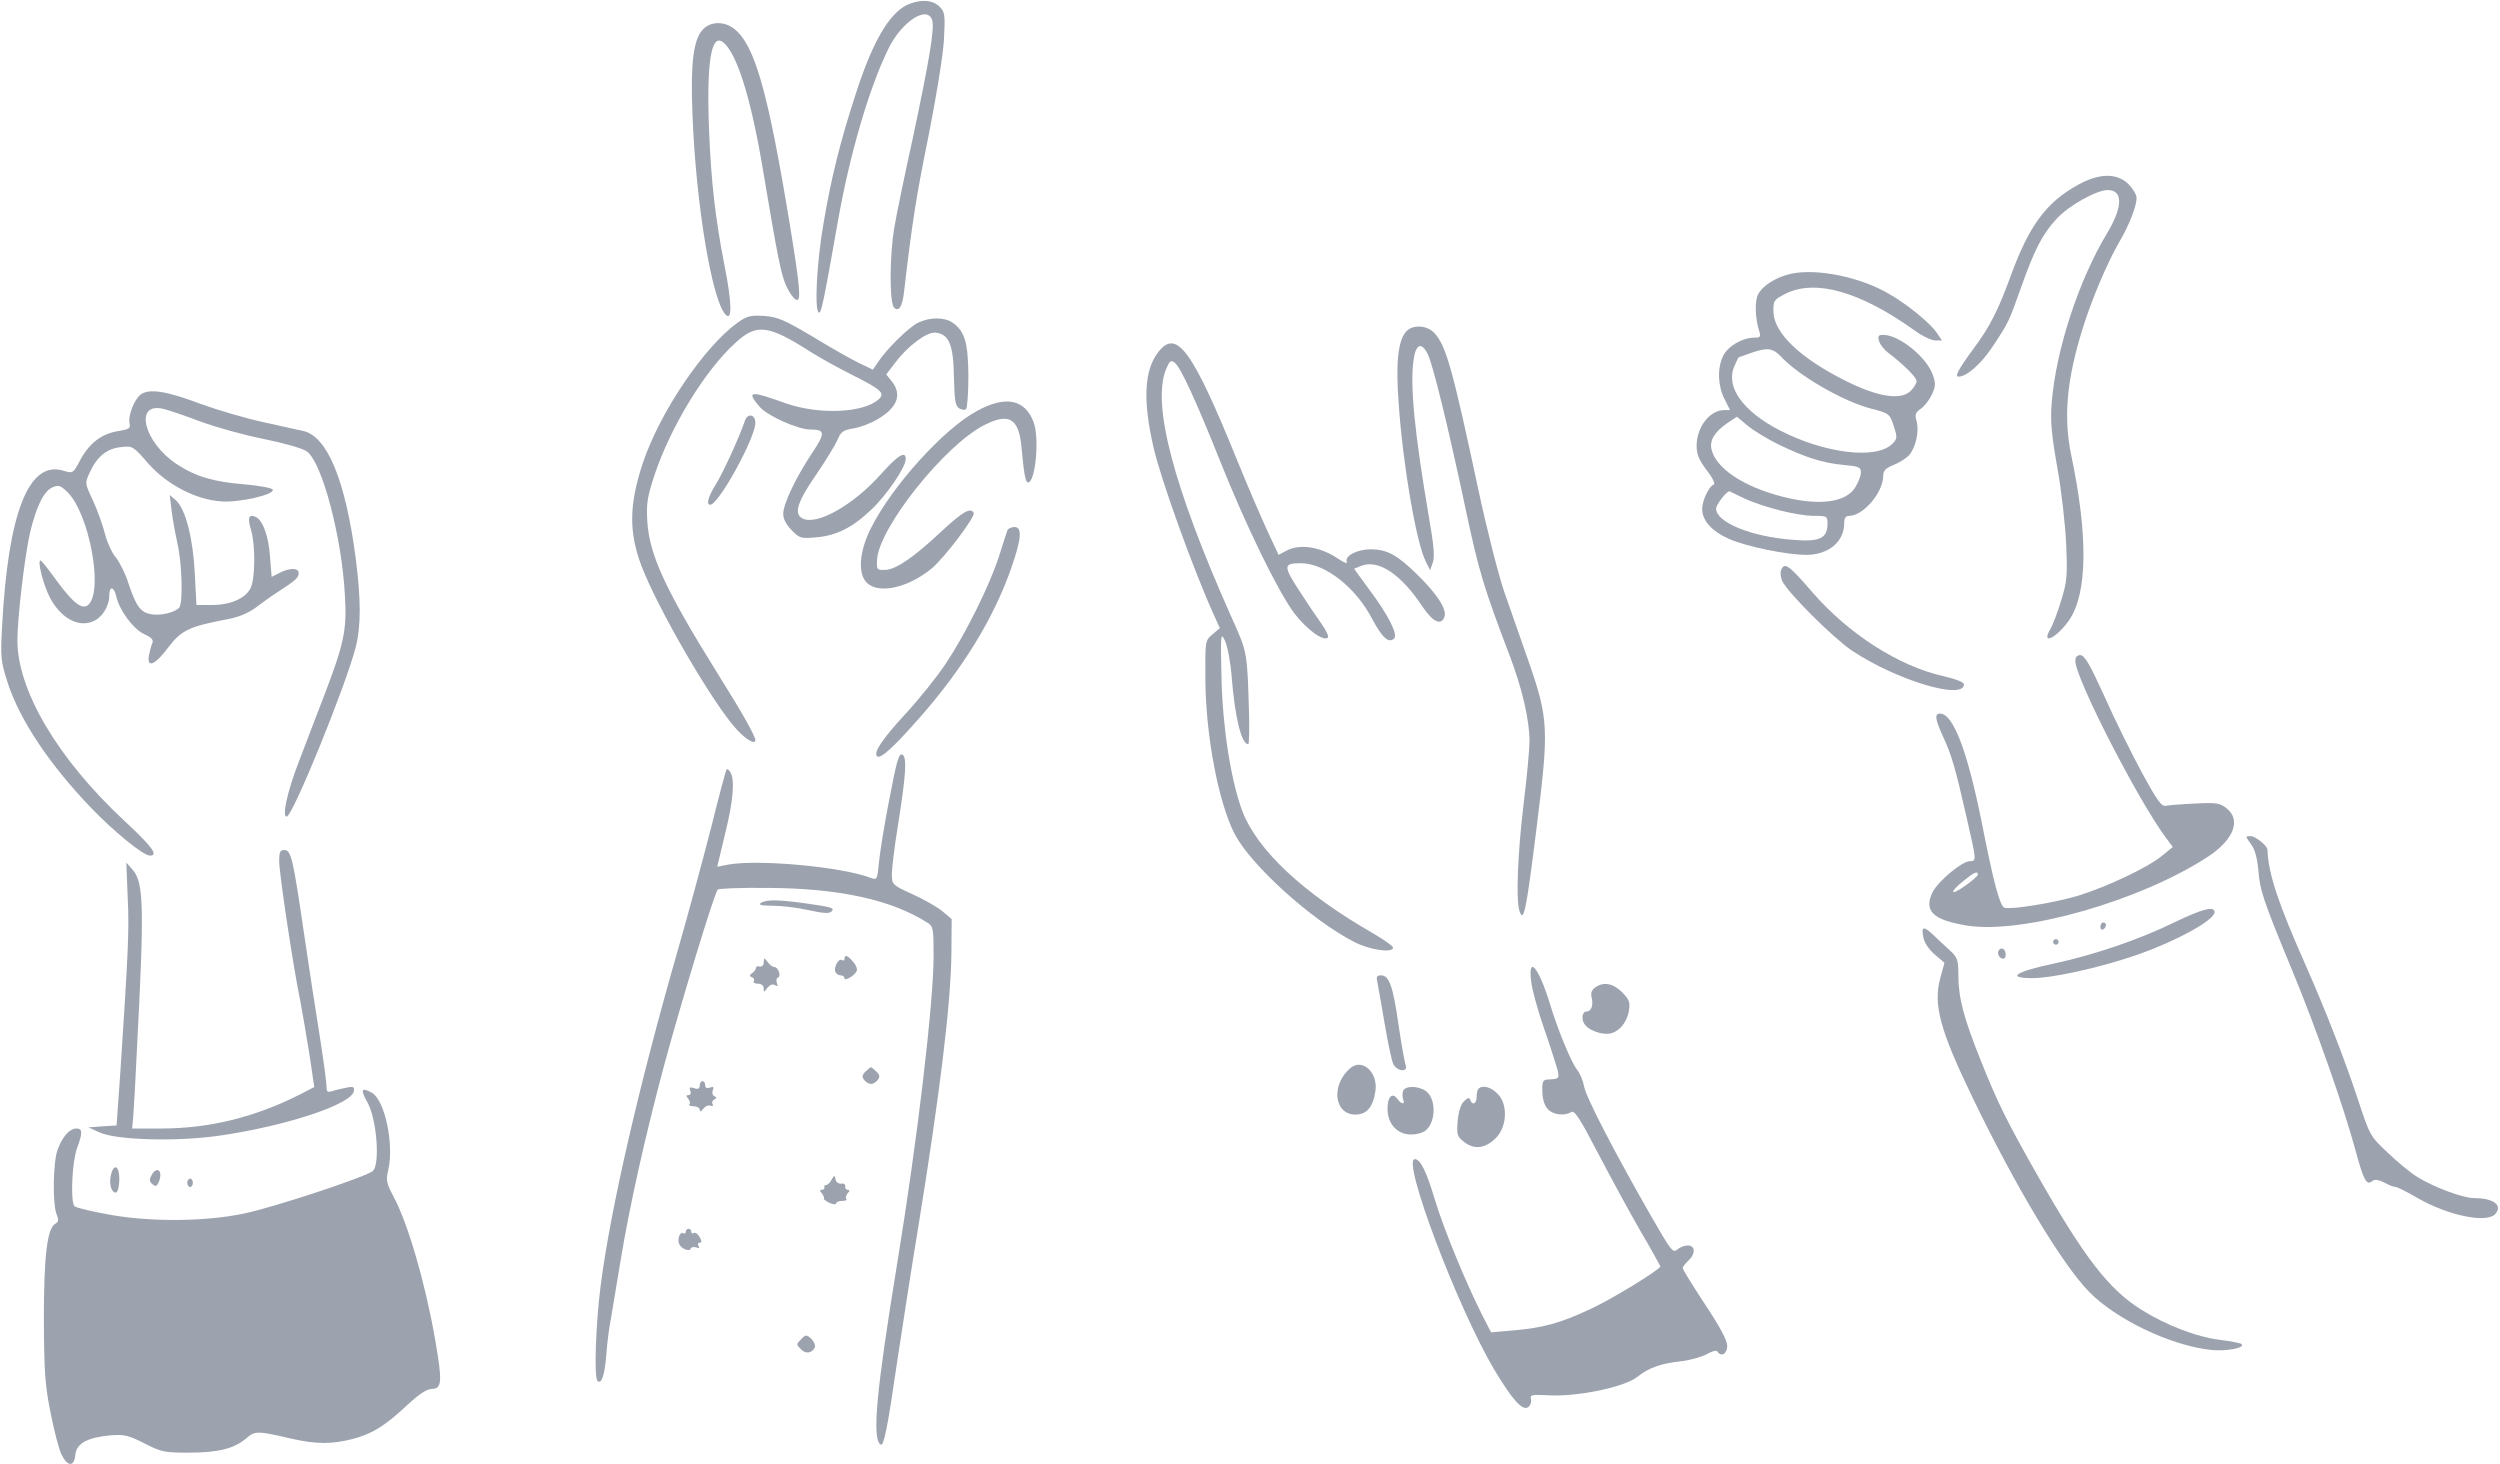 <svg
                                width="1197"
                                height="701"
                                viewBox="0 0 1197 701"
                                fill="none"
                                xmlns="http://www.w3.org/2000/svg"
                            >
                                <path
                                    d="M434.069 2.468C425.535 6.735 417.669 20.335 409.802 44.735C402.335 67.668 398.069 84.735 394.335 106.735C391.002 125.535 389.802 149.668 392.202 149.668C393.269 149.668 394.469 144.068 401.002 107.001C406.735 74.068 416.335 41.401 425.669 22.735C432.069 10.068 444.069 2.468 446.335 9.668C447.535 13.535 445.002 28.735 437.002 66.335C433.002 84.601 429.002 103.801 428.202 109.001C425.935 121.935 425.802 145.001 428.069 147.268C430.335 149.535 432.069 146.868 432.869 139.668C436.602 107.401 438.735 93.668 444.469 65.668C448.202 46.868 451.402 27.268 451.935 19.535C452.602 7.001 452.469 5.801 449.802 3.135C446.469 -0.199 440.202 -0.465 434.069 2.468Z"
                                    fill="#9CA3AF"
                                />
                                <path
                                    d="M336.6 14.065C331.933 18.998 330.6 30.198 331.533 54.332C333.133 97.932 341.133 145.665 347.8 150.999C350.6 153.399 350.333 144.199 346.867 126.999C342.467 104.465 340.467 86.465 339.533 62.998C338.2 29.932 340.467 15.532 346.333 20.332C352.867 25.665 359.533 46.998 365.133 80.332C372.467 123.932 373.933 131.399 376.6 137.265C378.067 140.332 380.067 143.132 381.267 143.532C383.667 144.465 383.133 137.932 378.2 107.665C367.667 43.665 361.4 21.532 351.533 13.799C346.733 10.065 340.2 10.198 336.6 14.065Z"
                                    fill="#9CA3AF"
                                />
                                <path
                                    d="M995.004 88.466C979.67 96.866 971.404 108.199 962.604 132.466C956.737 148.466 952.87 156.199 945.27 166.466C937.537 176.999 935.804 180.333 937.804 180.333C941.67 180.333 948.737 174.066 954.07 165.933C961.67 154.466 961.804 154.199 967.67 137.666C974.204 119.266 977.937 112.066 984.737 104.733C990.47 98.466 1003.8 90.999 1009.14 90.999C1016.6 90.999 1016.47 98.999 1008.87 111.666C995.27 134.199 984.337 167.666 982.337 192.999C981.67 201.399 982.204 207.933 985.004 223.666C987.004 234.599 988.87 251.266 989.27 260.466C989.937 275.399 989.67 278.599 987.004 287.133C985.404 292.599 983.004 298.999 981.67 301.266C977.004 309.266 984.87 305.399 990.737 296.866C999.537 284.066 999.804 256.333 991.67 217.799C987.937 199.666 989.537 181.666 997.27 156.999C1001.54 143.266 1009 125.799 1014.6 116.066C1019.54 107.666 1023 98.733 1023 94.733C1023 93.266 1021.27 90.333 1019.14 88.2C1013.67 82.733 1005.14 82.866 995.004 88.466Z"
                                    fill="#9CA3AF"
                                />
                                <path
                                    d="M857.936 131.001C850.736 132.468 844.069 136.601 841.803 140.868C840.069 144.068 840.336 152.601 842.336 158.601C843.136 161.268 842.869 161.668 839.936 161.668C834.203 161.668 827.269 165.801 825.003 170.468C822.203 176.335 822.469 184.735 825.669 191.001L828.336 196.335H825.669C818.603 196.335 812.336 204.468 812.336 213.535C812.336 217.535 813.536 220.335 817.136 225.135C820.203 229.001 821.403 231.801 820.469 232.068C818.203 232.868 815.003 239.668 815.003 243.668C815.003 249.268 819.536 254.335 827.936 258.068C836.069 261.668 855.403 265.668 864.869 265.668C875.403 265.668 883.003 259.401 883.003 250.601C883.003 248.068 883.669 247.001 885.403 247.001C892.069 247.001 901.669 235.801 901.669 227.935C901.669 225.401 902.736 224.201 906.736 222.601C909.403 221.535 912.736 219.401 914.069 217.935C917.269 214.335 919.003 206.468 917.669 201.668C916.736 198.468 917.136 197.535 919.536 195.801C921.269 194.735 923.669 191.668 924.869 189.135C926.869 184.868 926.869 183.668 925.403 179.401C922.336 170.868 909.269 160.335 901.669 160.335C899.403 160.335 899.003 160.868 899.669 163.268C900.203 165.001 902.203 167.535 904.203 169.001C911.536 174.601 917.669 180.735 917.669 182.468C917.669 183.535 916.336 185.668 914.869 187.135C910.203 191.801 899.136 190.068 883.936 182.468C861.936 171.535 849.269 159.401 849.136 149.268C849.003 143.935 849.269 143.535 855.003 140.601C869.269 133.535 890.603 139.535 916.869 158.335C920.336 160.868 924.736 163.001 926.603 163.001H929.803L927.003 158.868C923.536 154.201 913.269 145.801 904.736 140.868C891.136 132.735 870.336 128.468 857.936 131.001ZM852.469 170.468C861.003 179.801 882.469 192.201 895.936 195.668C904.736 197.935 904.869 198.068 907.003 204.868C908.469 209.401 908.336 210.201 906.069 212.468C898.469 220.201 873.536 217.135 851.936 205.935C834.469 196.868 826.203 185.268 830.336 175.535C831.403 173.001 832.336 171.001 832.603 171.001C832.869 171.001 835.403 170.068 838.336 169.001C846.069 166.335 848.736 166.601 852.469 170.468ZM851.403 212.735C864.336 219.001 872.603 221.668 882.603 222.601C890.069 223.268 891.003 223.668 891.003 226.201C891.003 227.801 889.803 230.868 888.336 233.268C883.936 240.601 871.136 242.335 853.403 237.801C834.736 233.001 821.803 224.335 819.536 215.401C818.336 211.001 820.869 206.868 827.003 202.601L831.669 199.535L836.736 203.801C839.669 206.201 846.203 210.201 851.403 212.735ZM835.669 238.868C844.869 243.001 860.736 247.001 868.603 247.001C874.736 247.001 875.003 247.135 875.003 250.735C875.003 257.801 871.269 259.535 858.469 258.468C838.469 257.001 821.669 250.068 821.669 243.535C821.669 241.535 827.003 234.735 828.203 235.268C828.603 235.535 832.069 237.135 835.669 238.868Z"
                                    fill="#9CA3AF"
                                />
                                <path
                                    d="M353 154.601C336.867 166.334 315.8 197.667 307.8 221.667C301.267 241.401 301 254.467 307 270.601C314.467 290.601 341.267 336.867 352.733 349.267C357.267 354.201 361.667 356.734 361.667 354.334C361.667 352.467 355.133 340.867 344.333 323.667C318.733 282.601 311 266.067 309.933 249.667C309.4 241.001 309.933 237.934 313.533 227.001C321.267 204.067 337.533 177.401 352.067 164.201C362.333 154.734 367.667 155.401 388.733 168.867C392.6 171.267 401.133 176.067 407.8 179.401C421.933 186.467 424.067 188.334 420.6 191.267C413.267 197.801 392.067 198.601 376.333 193.134C358.867 186.867 357.267 187.134 363.667 194.734C367.267 199.001 381.933 205.667 388.067 205.667C395.133 205.667 395.267 207.267 388.867 216.867C381.133 228.467 375 241.267 375 246.067C375 248.467 376.467 251.267 379.133 253.934C382.867 257.801 383.667 257.934 390.867 257.267C400.467 256.467 408.2 252.601 417.267 243.934C424.6 237.001 433.667 223.667 433.667 219.801C433.667 215.667 430.067 217.801 421.933 226.867C408.6 241.934 390.867 251.801 384.2 248.201C379.933 245.934 381.8 240.201 391.133 226.734C395.533 220.334 399.933 213.001 401 210.601C402.6 206.734 403.667 205.934 408.6 205.134C411.8 204.601 416.867 202.734 419.933 200.867C429.667 195.267 432.067 189.001 427 182.601L424.333 179.267L428.733 173.534C434.867 165.401 443.933 158.734 448.067 159.267C454.467 160.067 456.467 165.134 456.733 180.334C457 191.667 457.4 194.334 459.267 195.534C460.467 196.201 462.067 196.467 462.6 195.801C463.133 195.267 463.667 188.067 463.667 179.934C463.533 163.934 461.933 158.601 456.067 154.467C452.2 151.801 445.267 151.801 439.667 154.467C435.133 156.601 424.2 167.401 420.2 173.667L417.933 177.001L411.533 173.934C407.933 172.201 397.933 166.601 389.267 161.267C375.533 153.134 372.467 151.801 365.933 151.267C359.267 150.867 357.667 151.267 353 154.601Z"
                                    fill="#9CA3AF"
                                />
                                <path
                                    d="M673.268 158.735C669.401 163.002 668.201 173.802 669.668 192.868C671.668 222.602 678.201 260.335 682.734 269.002L684.734 273.002L686.068 269.268C687.001 266.468 686.468 260.735 684.334 248.602C677.268 207.135 675.001 184.468 676.868 171.935C677.934 164.735 680.601 163.668 683.534 169.402C685.934 174.068 693.001 202.602 701.668 243.402C708.068 273.668 710.601 281.802 722.734 313.668C728.734 329.268 732.334 344.735 732.334 354.868C732.334 358.468 731.134 371.802 729.534 384.602C726.601 409.135 725.801 430.868 727.534 436.202C729.534 442.202 730.734 436.335 735.801 395.668C741.668 348.735 741.534 344.202 731.534 315.668C728.201 306.068 723.134 291.668 720.334 283.668C717.534 275.535 711.801 253.135 707.668 233.668C695.401 176.202 692.334 165.402 686.734 159.402C683.268 155.668 676.334 155.268 673.268 158.735Z"
                                    fill="#9CA3AF"
                                />
                                <path
                                    d="M554.469 168.732C547.803 177.399 547.136 191.932 552.336 214.332C555.936 229.932 571.403 272.866 581.403 294.866L584.069 300.732L580.469 303.799C577.003 306.732 577.003 306.866 577.136 325.266C577.269 352.066 583.403 384.466 591.269 399.532C599.269 414.599 628.203 440.732 648.603 451.132C656.069 454.866 667.003 456.466 667.003 453.666C667.003 452.999 662.603 449.932 657.403 446.866C623.936 427.666 602.069 407.132 594.869 388.466C589.403 373.932 585.403 348.466 584.869 324.999C584.336 303.132 584.469 302.466 586.603 306.999C587.803 309.666 589.269 317.532 589.803 324.999C591.403 344.066 594.469 356.332 597.669 356.332C598.069 356.332 598.203 350.199 598.069 342.599C597.136 311.266 597.403 312.866 589.403 294.999C561.803 232.999 551.403 193.399 558.336 176.732C560.069 172.599 560.603 172.199 562.603 173.799C565.403 176.199 572.469 191.399 584.336 221.132C596.603 251.799 611.669 282.732 619.536 293.399C625.269 301.132 633.803 307.399 635.803 305.266C636.336 304.732 635.003 301.932 632.869 298.866C630.736 295.932 625.803 288.599 621.936 282.599C614.336 270.866 614.469 269.666 623.003 269.666C634.469 269.799 649.136 281.132 657.136 296.599C661.936 305.532 665.003 308.199 667.536 305.666C669.403 303.799 664.736 294.466 655.536 282.199L648.336 272.332L651.936 270.866C660.069 267.799 670.869 274.999 681.003 290.332C686.069 297.932 690.203 299.799 691.669 295.132C692.736 291.532 687.803 284.066 678.469 274.999C669.003 265.666 663.936 262.999 656.336 262.999C649.803 262.999 643.669 266.199 644.869 268.999C645.269 270.066 643.403 269.399 640.736 267.532C632.203 261.799 622.469 260.199 615.936 263.666L612.203 265.666L607.003 254.599C604.203 248.599 597.536 233.132 592.336 220.332C570.736 167.132 563.269 157.132 554.469 168.732Z"
                                    fill="#9CA3AF"
                                />
                                <path
                                    d="M67.401 188.868C64.201 191.268 61.135 199.268 62.068 203.001C62.601 205.001 61.668 205.535 57.001 206.335C48.868 207.535 43.001 211.935 38.601 219.935C35.001 226.735 35.001 226.735 30.468 225.401C13.801 220.201 3.935 245.268 1.001 299.668C0.201 314.468 0.335 316.468 3.535 326.468C9.268 344.468 23.401 365.668 43.535 386.735C54.735 398.335 68.601 409.668 71.801 409.668C76.068 409.668 72.868 405.401 59.268 392.735C27.668 363.268 8.335 330.601 8.335 306.601C8.335 295.801 11.801 266.468 14.335 255.268C17.268 242.868 20.868 235.268 25.001 233.401C27.935 232.068 28.868 232.335 32.201 235.535C42.601 245.535 49.535 282.335 42.468 289.401C39.535 292.335 35.135 289.001 26.868 277.668C23.135 272.468 19.801 268.335 19.401 268.335C17.801 268.335 20.601 279.535 23.668 285.668C28.735 295.668 37.268 300.601 44.468 297.535C48.868 295.801 52.335 290.335 52.335 285.001C52.335 280.468 54.601 280.735 55.668 285.535C57.135 292.201 63.668 301.001 68.868 303.535C72.735 305.268 73.668 306.468 72.868 308.068C72.335 309.268 71.668 311.935 71.268 313.935C70.335 320.068 74.201 318.468 80.601 309.935C86.868 301.668 90.735 299.935 109.001 296.468C114.201 295.535 118.868 293.535 122.335 291.001C125.268 288.735 130.335 285.135 133.668 283.001C141.668 277.801 143.001 276.601 143.001 274.335C143.001 271.801 138.601 271.801 133.801 274.335L130.068 276.201L129.268 266.468C128.601 256.335 125.668 248.735 122.201 247.401C119.001 246.201 118.468 247.935 120.201 253.801C122.335 260.868 122.201 276.735 120.068 281.401C117.668 286.468 110.468 289.668 101.535 289.668H94.068L93.268 274.601C92.468 257.935 88.868 243.668 84.201 239.535L81.268 237.001L82.068 243.668C82.468 247.268 83.668 254.468 84.868 259.668C87.135 269.535 87.668 287.801 85.935 290.735C84.335 293.135 76.735 295.001 72.201 294.068C67.268 293.135 65.135 290.201 61.535 279.401C60.068 274.735 57.268 269.135 55.535 267.001C53.668 264.868 51.268 259.668 50.201 255.401C49.135 251.135 46.468 243.935 44.468 239.535C40.601 231.401 40.601 231.268 43.001 226.201C46.335 218.735 51.135 214.735 57.935 214.068C63.535 213.401 63.801 213.668 70.868 221.801C79.801 231.935 93.668 239.268 105.935 240.068C114.468 240.735 131.401 236.868 130.601 234.468C130.335 233.668 124.601 232.601 117.535 231.935C102.335 230.735 93.935 228.335 84.601 222.201C69.001 211.935 64.068 192.735 77.801 195.668C80.201 196.201 88.201 198.868 95.535 201.668C103.001 204.468 116.868 208.335 126.335 210.201C136.201 212.201 145.135 214.735 147.001 216.201C154.201 221.535 163.668 257.001 165.135 285.001C166.201 301.935 164.735 308.335 154.201 335.668C150.868 344.468 145.668 357.801 142.868 365.268C137.401 379.535 135.001 391.001 137.268 391.001C140.068 391.001 165.401 328.868 170.335 309.801C172.868 299.801 172.868 287.268 170.335 267.401C165.401 229.935 156.735 208.868 145.135 206.335C143.535 205.935 135.135 204.201 126.468 202.201C117.668 200.335 104.201 196.335 96.468 193.535C79.535 187.135 71.535 185.935 67.401 188.868Z"
                                    fill="#9CA3AF"
                                />
                                <path
                                    d="M467.803 196.733C451.803 205.4 427.27 232.467 417.003 252.867C411.403 263.933 410.603 274.6 415.003 279C420.603 284.6 434.736 281.533 446.07 272.2C452.203 267.133 467.27 247.133 466.203 245.533C464.603 242.867 461.136 244.867 451.003 254.2C437.536 266.867 429.136 272.6 423.936 272.867C419.803 273 419.67 272.867 419.936 267.933C420.87 252.6 452.336 213.133 471.27 203.533C483.27 197.4 487.936 200.333 489.136 214.6C490.203 226.467 491.003 231 492.203 231C495.803 231 497.803 209.667 494.87 202.067C490.736 191.133 481.403 189.267 467.803 196.733Z"
                                    fill="#9CA3AF"
                                />
                                <path
                                    d="M356.734 201.268C353.934 209.535 346.067 226.601 342.867 231.668C339.134 237.668 337.934 241.668 340.067 241.668C344.067 241.668 361.667 209.668 361.667 202.468C361.667 198.468 358.067 197.668 356.734 201.268Z"
                                    fill="#9CA3AF"
                                />
                                <path
                                    d="M482.336 253.935C481.936 254.868 480.202 260.468 478.336 266.335C473.802 280.335 462.336 303.535 452.869 317.668C448.736 323.935 440.069 334.735 433.536 341.802C422.602 353.668 418.069 360.335 419.936 362.068C421.402 363.668 427.669 358.068 440.869 343.002C461.002 320.068 475.936 295.802 484.202 271.935C489.136 257.802 489.536 252.335 485.669 252.335C484.202 252.335 482.602 253.135 482.336 253.935Z"
                                    fill="#9CA3AF"
                                />
                                <path
                                    d="M852.735 273.132C852.335 274.198 852.601 276.465 853.268 278.065C855.801 283.665 877.801 305.532 886.735 311.532C908.201 325.798 940.335 335.398 940.335 327.665C940.335 326.598 936.468 325.132 930.201 323.665C909.401 318.998 885.268 303.665 868.201 284.065C856.335 270.332 854.335 268.865 852.735 273.132Z"
                                    fill="#9CA3AF"
                                />
                                <path
                                    d="M993.669 316.466C993.669 324.733 1023.8 383.4 1037.14 401.266L1040.34 405.533L1035.27 409.666C1028.6 415.266 1008.87 424.6 995.003 428.866C983.403 432.333 962.603 435.666 959.669 434.6C957.536 433.666 954.603 423 949.003 394.466C942.069 359.799 935.269 341.666 928.869 341.666C926.203 341.666 926.469 344.333 930.469 352.999C934.469 361.666 936.203 367.533 941.669 391.666C946.336 412.066 946.469 412.333 943.136 412.333C939.403 412.333 927.803 422.066 925.269 427.266C921.003 436.2 925.536 440.466 941.536 443.133C968.203 447.533 1025.27 431.266 1057.54 409.933C1069.54 401.933 1073.14 392.6 1066.07 387C1062.87 384.466 1061.14 384.2 1051 384.733C1044.74 385 1038.47 385.533 1037 385.8C1034.87 386.2 1032.87 383.4 1025.4 369.666C1020.47 360.466 1012.34 344.199 1007.54 333.266C1000.74 318.333 998.069 313.666 996.069 313.666C994.469 313.666 993.669 314.599 993.669 316.466ZM947.003 418.733C947.003 419.4 944.336 421.666 941.003 424.066C933.803 429.133 933.003 427.533 940.069 421.8C945.136 417.666 947.003 416.866 947.003 418.733Z"
                                    fill="#9CA3AF"
                                />
                                <path
                                    d="M425.934 382.065C423.534 393.932 421.401 407.665 420.867 412.598C420.067 421.265 419.934 421.398 416.867 420.332C403.134 414.998 363.401 411.398 348.867 413.932L343.401 414.998L347.134 399.398C351.134 383.398 351.934 373.265 349.667 369.665C349.001 368.598 348.201 368.065 347.934 368.332C347.534 368.732 344.201 381.265 340.467 396.332C336.601 411.398 329.401 438.065 324.334 455.665C305.934 519.665 292.334 578.998 287.667 614.998C285.267 633.132 284.334 659.532 286.067 661.132C287.934 663.132 289.534 658.598 290.334 648.332C290.734 642.865 291.667 635.265 292.467 631.665C293.134 627.932 295.134 615.665 297.001 604.332C301.267 578.332 308.867 543.932 318.201 509.265C326.201 479.798 342.067 427.398 343.667 425.932C344.201 425.398 354.867 424.998 367.401 425.132C401.401 425.265 426.734 430.732 444.067 441.798C446.867 443.532 447.001 444.598 447.001 457.665C447.001 480.332 439.134 546.598 429.667 604.332C419.534 666.332 417.401 688.999 421.667 691.665C423.134 692.599 424.867 684.332 429.534 652.198C431.801 637.265 436.201 608.465 439.534 588.332C450.067 523.398 455.267 480.865 455.534 456.465L455.667 440.065L451.267 436.332C448.867 434.332 442.334 430.598 437.001 428.198C427.267 423.798 427.134 423.532 427.001 418.732C427.001 416.065 428.201 405.932 429.801 396.065C433.934 370.198 434.334 362.198 431.934 361.265C430.334 360.732 429.267 364.598 425.934 382.065Z"
                                    fill="#9CA3AF"
                                />
                                <path
                                    d="M1077.8 404.201C1079.67 406.734 1080.74 410.734 1081.27 416.468C1082.07 426.334 1083.27 430.201 1097.54 464.734C1109 492.334 1122.2 530.068 1127.8 550.734C1131.67 565.134 1133.14 567.801 1135.8 565.534C1137 564.601 1138.6 564.734 1141.54 566.201C1143.67 567.401 1146.2 568.334 1147 568.334C1147.8 568.334 1152.6 570.734 1157.4 573.534C1172.07 582.068 1191 585.934 1194.87 581.134C1198.34 577.001 1193.8 573.668 1184.74 573.668C1179.27 573.668 1165.4 568.468 1157.4 563.534C1153.94 561.401 1147.54 556.068 1143 551.668C1134.74 543.934 1134.6 543.534 1128.74 525.668C1122.2 506.068 1113.4 483.534 1103.8 461.801C1090.74 432.334 1086.07 418.334 1085.67 406.868C1085.67 405.001 1079.94 400.334 1077.54 400.334C1075 400.334 1075 400.334 1077.8 404.201Z"
                                    fill="#9CA3AF"
                                />
                                <path
                                    d="M133.669 412.334C133.669 418.068 140.336 462.734 143.803 479.401C144.869 485.134 146.869 496.734 148.203 505.134L150.469 520.468L143.803 523.934C121.936 535.001 100.203 540.334 77.003 540.334H63.269L63.803 534.601C64.069 531.534 64.869 517.268 65.536 503.001C69.136 434.201 68.869 422.601 63.536 416.468L60.469 413.001L61.136 429.668C61.936 445.401 61.403 455.668 57.536 514.601L55.803 538.868L49.136 539.268L42.336 539.801L47.669 542.201C55.669 545.934 85.403 546.734 105.669 543.668C137.403 539.001 168.336 528.734 169.403 522.468C169.803 520.468 169.269 520.068 166.069 520.734C164.069 521.134 161.003 521.801 159.403 522.334C156.736 523.134 156.336 522.868 156.336 520.068C156.336 518.334 154.869 507.268 153.003 495.534C151.136 483.934 147.803 462.334 145.669 447.668C140.336 411.134 139.403 407.001 136.203 407.001C134.069 407.001 133.669 407.934 133.669 412.334Z"
                                    fill="#9CA3AF"
                                />
                                <path
                                    d="M364.334 432.335C362.867 433.268 364.601 433.668 370.067 433.668C374.334 433.668 382.067 434.602 387.267 435.802C393.934 437.268 397.001 437.535 398.067 436.468C399.801 434.735 398.601 434.335 385.267 432.468C372.601 430.735 367.001 430.602 364.334 432.335Z"
                                    fill="#9CA3AF"
                                />
                                <path
                                    d="M1041.27 441.532C1024.47 449.799 1002.6 457.265 982.601 461.532C964.601 465.399 960.601 468.332 973.268 468.332C982.468 468.332 1004.33 463.532 1021.4 457.799C1040.73 451.265 1060.33 440.732 1060.33 436.732C1060.33 433.665 1054.6 435.132 1041.27 441.532Z"
                                    fill="#9CA3AF"
                                />
                                <path
                                    d="M1005.67 443.8C1005.67 444.867 1006.33 445.4 1007 445C1007.8 444.6 1008.33 443.667 1008.33 442.867C1008.33 442.2 1007.8 441.667 1007 441.667C1006.33 441.667 1005.67 442.6 1005.67 443.8Z"
                                    fill="#9CA3AF"
                                />
                                <path
                                    d="M920.867 448.602C921.267 451.268 923.533 454.602 926.333 457.002L931 461.002L929 468.335C925.533 481.002 928.867 493.268 944.6 525.802C965.133 568.335 987.4 605.402 1000.33 618.602C1013.27 631.802 1039.27 644.202 1058.47 646.335C1065.8 647.135 1075.13 645.402 1073.27 643.535C1072.87 643.135 1068.33 642.202 1063.13 641.535C1051.8 640.202 1037 634.468 1025.13 627.002C1009.67 617.268 998.067 602.202 976.067 563.668C961.133 537.402 956.333 527.802 948.467 507.935C940.2 487.402 937.667 477.668 937.667 467.002C937.667 459.402 937.267 458.468 933.4 454.868C931 452.735 927.533 449.402 925.667 447.668C921.133 443.268 919.8 443.535 920.867 448.602Z"
                                    fill="#9CA3AF"
                                />
                                <path
                                    d="M983 450.999C983 451.665 983.667 452.332 984.333 452.332C985.133 452.332 985.667 451.665 985.667 450.999C985.667 450.199 985.133 449.665 984.333 449.665C983.667 449.665 983 450.199 983 450.999Z"
                                    fill="#9CA3AF"
                                />
                                <path
                                    d="M957.003 455C956.07 456.6 957.27 459 959.137 459C960.737 459 960.737 455.4 959.137 454.333C958.47 453.933 957.537 454.2 957.003 455Z"
                                    fill="#9CA3AF"
                                />
                                <path
                                    d="M404.336 459.134C404.336 459.8 403.803 460.2 403.136 459.667C401.536 458.734 399.136 463 399.936 465.267C400.336 466.2 401.403 467 402.47 467C403.536 467 404.336 467.667 404.336 468.334C404.336 470.067 409.403 467 410.203 464.867C410.603 463.934 409.803 461.934 408.47 460.467C405.803 457.4 404.336 456.867 404.336 459.134Z"
                                    fill="#9CA3AF"
                                />
                                <path
                                    d="M365.67 460.733C365.67 462.066 364.87 462.999 363.804 462.733C362.737 462.466 361.804 462.866 361.937 463.533C361.937 464.199 361.137 465.266 360.07 465.933C358.737 466.999 358.737 467.399 360.07 467.933C360.87 468.199 361.404 469.133 360.87 469.799C360.47 470.466 361.404 470.999 362.87 470.999C364.604 470.999 365.67 471.933 365.67 473.266C365.67 475.266 365.804 475.266 367.404 472.999C368.604 471.533 369.937 470.999 371.004 471.666C372.337 472.466 372.604 472.199 371.937 470.599C371.537 469.399 371.804 468.333 372.47 468.066C374.204 467.533 372.604 462.999 370.737 462.999C369.937 462.999 368.47 461.933 367.537 460.599C365.804 458.466 365.804 458.466 365.67 460.733Z"
                                    fill="#9CA3AF"
                                />
                                <path
                                    d="M733.134 469.933C733.534 473.799 736.334 483.933 739.268 492.333C742.201 500.733 745.001 509.666 745.668 511.933C746.734 516.466 746.601 516.599 741.001 516.866C738.734 516.999 738.334 517.933 738.467 522.599C738.467 526.066 739.534 529.399 741.001 530.999C743.534 533.799 749.001 534.466 752.334 532.466C753.801 531.399 756.334 535.266 764.734 551.399C770.601 562.599 779.668 579.399 785.134 588.866C790.601 598.199 795.001 606.199 795.001 606.333C795.001 607.799 770.868 622.599 761.001 626.999C747.001 633.533 738.601 635.799 724.601 636.999L713.934 637.933L709.934 630.199C701.667 613.799 691.267 588.466 687.001 574.333C682.867 560.599 680.067 554.999 677.401 554.999C671.001 554.999 697.934 626.333 715.534 655.933C724.334 670.599 729.134 675.799 731.801 673.666C732.867 672.733 733.401 670.999 733.001 669.799C732.467 667.799 733.534 667.666 741.401 668.066C755.134 668.866 777.668 664.199 783.934 659.266C789.668 654.733 795.001 652.866 805.668 651.666C809.668 651.133 814.868 649.666 817.268 648.333C819.801 646.866 821.934 646.333 822.334 647.133C824.068 649.933 827.001 648.199 827.001 644.466C827.001 641.799 823.534 635.266 816.334 624.466C810.468 615.533 805.668 607.799 805.668 607.133C805.668 606.599 806.868 604.999 808.334 603.666C811.934 600.333 811.801 596.333 808.068 596.333C806.468 596.333 804.201 597.266 803.001 598.333C801.001 600.066 799.934 598.599 790.734 582.599C773.001 551.666 759.268 525.133 758.468 520.199C757.934 517.399 756.468 513.799 755.001 512.066C752.201 508.333 745.934 493.399 741.934 480.066C736.601 462.866 731.534 457.133 733.134 469.933Z"
                                    fill="#9CA3AF"
                                />
                                <path
                                    d="M659.534 470.6C659.934 472.733 661.534 481.533 663.001 490.333C664.467 499.133 666.334 507.666 667.001 509.266C668.601 513 674.467 513.666 673.001 509.933C672.601 508.733 671.001 500.2 669.667 491C667.001 472.2 665.134 467 661.267 467C659.134 467 658.867 467.666 659.534 470.6Z"
                                    fill="#9CA3AF"
                                />
                                <path
                                    d="M763.669 472.867C762.069 474.067 761.535 475.533 762.069 477.533C763.002 481.4 761.935 484.333 759.535 484.333C757.535 484.333 757.002 488.067 758.735 490.467C760.335 492.867 765.269 495 769.402 495C774.335 495 778.869 490.2 779.935 483.933C780.602 479.8 780.069 478.6 776.602 475C772.202 470.733 767.669 469.933 763.669 472.867Z"
                                    fill="#9CA3AF"
                                />
                                <path
                                    d="M646.736 511.268C637.136 519.135 638.603 533.668 649.003 533.668C654.47 533.668 657.536 529.935 658.603 522.068C659.67 513.401 652.336 506.735 646.736 511.268Z"
                                    fill="#9CA3AF"
                                />
                                <path
                                    d="M414.335 513.133C412.735 514.733 412.602 515.667 413.802 517.133C414.602 518.2 416.069 519 417.002 519C417.935 519 419.402 518.2 420.202 517.133C421.402 515.667 421.269 514.733 419.669 513.133C418.469 511.933 417.269 511 417.002 511C416.735 511 415.535 511.933 414.335 513.133Z"
                                    fill="#9CA3AF"
                                />
                                <path
                                    d="M335.002 519.801C335.002 521.268 334.202 521.668 332.335 521.001C330.335 520.335 329.935 520.601 330.469 522.201C331.002 523.401 330.602 524.335 329.669 524.335C328.469 524.335 328.335 524.735 329.535 526.068C330.335 527.135 330.602 528.335 330.069 528.735C329.669 529.268 330.469 529.668 332.069 529.668C333.669 529.668 335.002 530.468 335.002 531.268C335.135 532.468 335.669 532.335 336.735 530.868C337.669 529.668 339.135 529.001 340.202 529.401C341.269 529.801 341.669 529.401 341.135 528.601C340.735 527.801 341.135 526.868 341.935 526.468C343.269 525.801 343.269 525.535 342.069 524.868C341.135 524.468 340.869 523.135 341.269 522.068C341.935 520.468 341.535 520.068 339.935 520.735C338.469 521.268 337.669 520.868 337.669 519.668C337.669 518.601 337.135 517.668 336.335 517.668C335.669 517.668 335.002 518.601 335.002 519.801Z"
                                    fill="#9CA3AF"
                                />
                                <path
                                    d="M671.803 522.333C671.403 523.4 671.403 525.267 671.803 526.333C672.869 529 671.003 528.867 669.003 526.067C666.603 522.867 664.336 525.133 664.336 530.867C664.336 540.333 672.069 545.533 681.003 542.2C687.269 539.8 688.469 526.467 682.603 522.333C678.869 519.8 672.869 519.8 671.803 522.333Z"
                                    fill="#9CA3AF"
                                />
                                <path
                                    d="M707.935 521.265C707.402 521.665 707.002 523.532 707.002 525.265C707.002 528.465 705.002 529.532 703.935 526.598C703.535 525.398 702.735 525.532 701.002 527.265C699.402 528.732 698.335 532.198 697.935 536.732C697.402 543.398 697.669 544.198 701.135 546.865C706.069 550.732 711.669 549.798 716.735 544.332C721.669 538.732 721.935 528.465 717.002 523.665C713.935 520.465 709.802 519.398 707.935 521.265Z"
                                    fill="#9CA3AF"
                                />
                                <path
                                    d="M175.933 527.8C180.333 535.667 182.067 557 178.6 560.6C175.933 563.267 131.133 578.067 117 581C99 584.867 73.133 585.133 53.667 581.8C44.6 580.2 36.467 578.333 35.667 577.533C33.667 575.533 34.467 556.467 36.867 549.8C39.667 542.333 39.533 540.333 36.6 540.333C33.267 540.333 29.8 544.333 27.533 550.6C25.4 556.6 25.133 575.933 27 581.133C28.2 584.067 28.067 585 26.467 585.933C22.6 588.067 21 601.267 21 631.667C21.133 656.867 21.533 663.133 24.2 676.333C25.8 684.733 28.2 693.8 29.4 696.333C32.333 702.333 35.533 702.467 36.067 696.6C36.6 691.133 41.667 688.333 52.6 687.267C59.533 686.733 61.267 687.133 69.267 691.133C77.267 695.267 79 695.533 90.2 695.533C104.333 695.533 111.933 693.667 117.667 688.867C122.067 685 123.133 685 139.667 688.867C151.4 691.533 159 691.533 168.733 689C178.067 686.6 184.2 682.867 195 672.733C200.733 667.4 204.467 665 206.867 665C211.667 665 211.8 661.267 208.333 641.267C203.533 613.933 195.267 585.533 188.333 572.733C185 566.467 184.733 565.133 185.933 560.067C188.733 547.667 184.2 526.467 177.933 523.133C173 520.467 172.467 521.667 175.933 527.8Z"
                                    fill="#9CA3AF"
                                />
                                <path
                                    d="M53.134 562.467C52.068 566.6 53.268 571 55.401 571C56.334 571 57.001 568.6 57.134 565C57.268 558.333 54.601 556.6 53.134 562.467Z"
                                    fill="#9CA3AF"
                                />
                                <path
                                    d="M72.469 562.865C71.403 564.732 71.536 565.799 73.003 566.999C74.603 568.332 75.136 568.065 76.203 565.532C78.069 560.332 75.003 558.065 72.469 562.865Z"
                                    fill="#9CA3AF"
                                />
                                <path
                                    d="M398.068 564.998C397.268 566.465 396.068 567.531 395.401 567.398C394.868 567.398 394.468 567.798 394.734 568.465C394.868 569.131 394.334 569.665 393.534 569.665C392.468 569.665 392.334 570.198 393.534 571.398C394.334 572.465 394.734 573.531 394.468 573.798C394.068 574.065 395.268 574.998 397.134 575.931C398.868 576.731 400.334 576.865 400.334 576.198C400.334 575.531 401.668 574.998 403.268 574.998C404.868 574.998 405.668 574.598 405.268 574.065C404.734 573.665 405.001 572.465 405.801 571.398C407.001 570.198 406.868 569.665 405.801 569.665C405.001 569.665 404.468 568.865 404.734 567.931C404.868 567.131 403.934 566.465 402.734 566.731C401.534 566.865 400.334 566.065 400.068 564.731C399.668 562.598 399.401 562.598 398.068 564.998Z"
                                    fill="#9CA3AF"
                                />
                                <path
                                    d="M89.668 566.332C89.668 567.399 90.335 568.332 91.001 568.332C91.801 568.332 92.335 567.399 92.335 566.332C92.335 565.265 91.801 564.332 91.001 564.332C90.335 564.332 89.668 565.265 89.668 566.332Z"
                                    fill="#9CA3AF"
                                />
                                <path
                                    d="M328.337 589.799C328.337 590.465 327.804 590.865 327.137 590.465C325.67 589.532 324.204 593.132 325.137 595.532C326.07 597.932 330.204 599.532 330.737 597.799C331.004 597.132 332.07 596.865 333.27 597.265C334.737 597.799 335.137 597.532 334.47 596.599C333.937 595.665 334.204 594.999 335.004 594.999C336.07 594.999 336.07 594.199 335.004 592.332C334.204 590.865 333.004 589.932 332.204 590.332C331.537 590.865 331.004 590.465 331.004 589.799C331.004 588.999 330.47 588.332 329.67 588.332C329.004 588.332 328.337 588.999 328.337 589.799Z"
                                    fill="#9CA3AF"
                                />
                                <path
                                    d="M383.802 640.999C381.135 643.665 381.135 643.665 383.669 646.199C385.935 648.465 389.002 647.799 390.202 644.999C390.469 644.065 389.669 642.199 388.469 640.999C386.202 638.999 385.802 638.999 383.802 640.999Z"
                                    fill="#9CA3AF"
                                />
                            </svg>